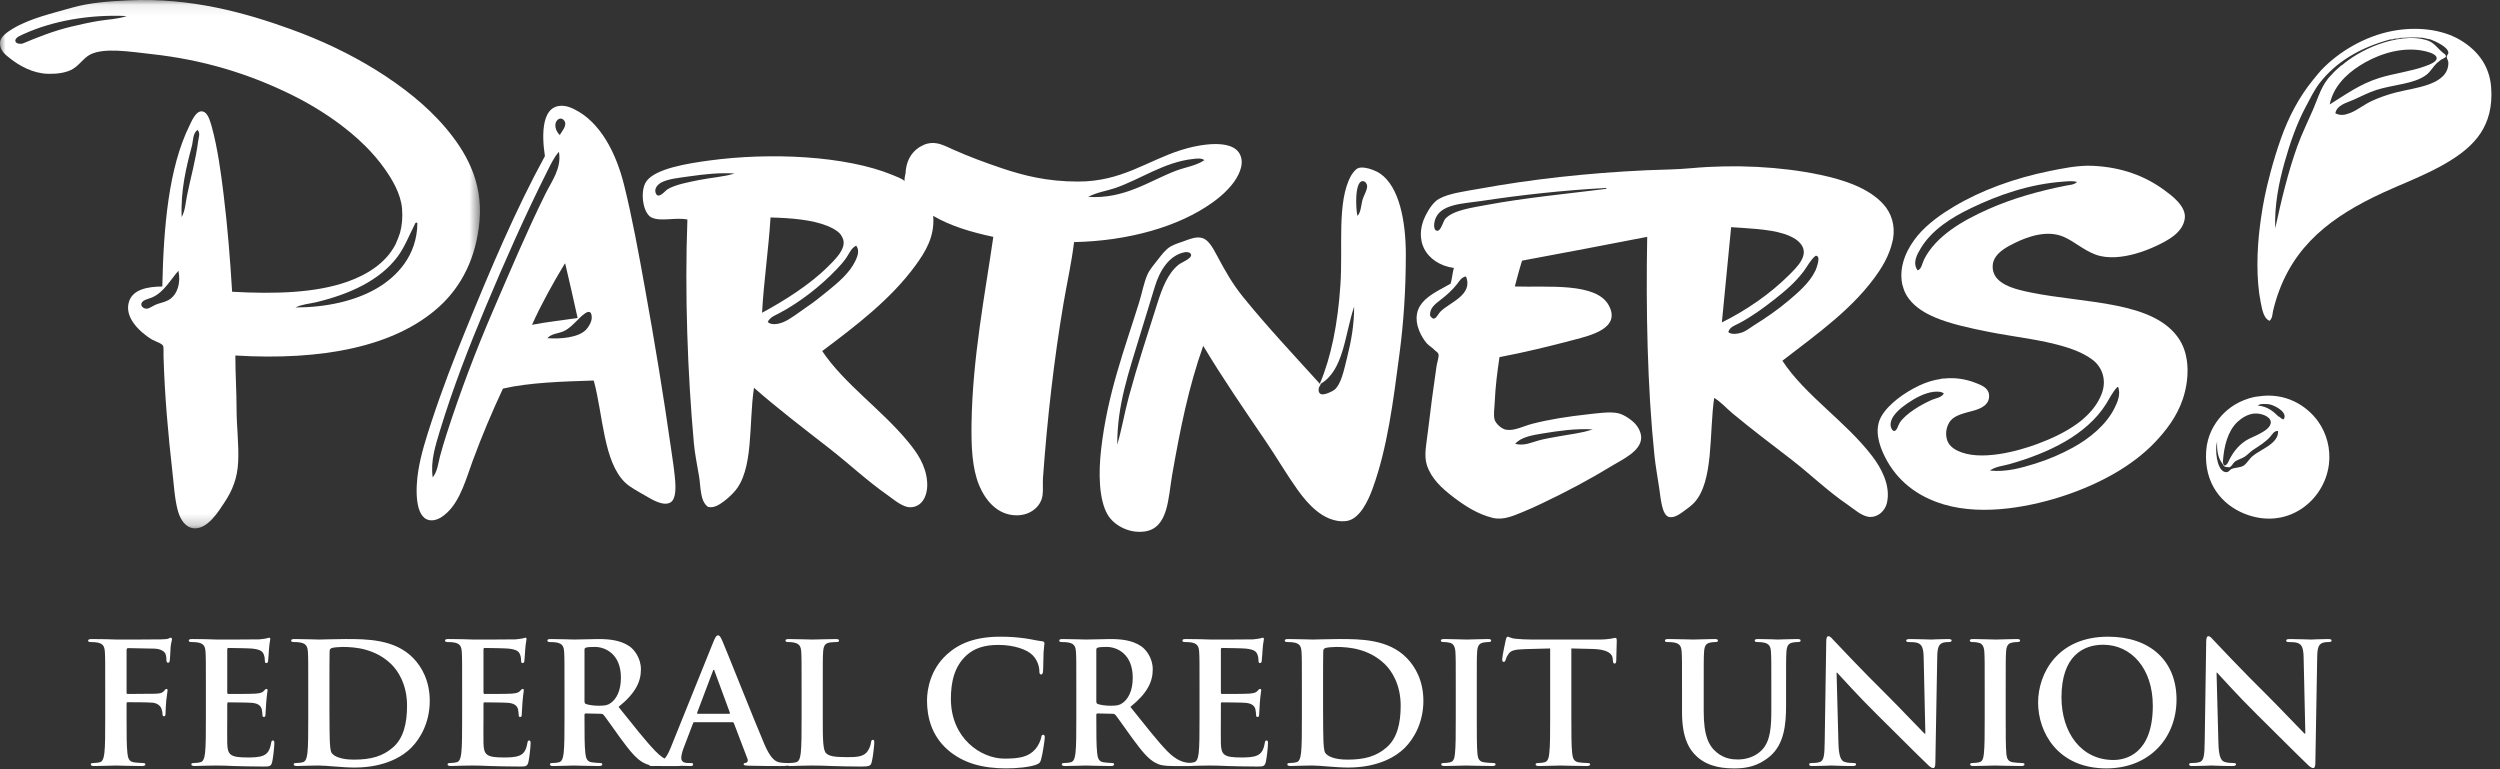 <?xml version="1.0" encoding="UTF-8"?>
<svg width="221px" height="68px" viewBox="0 0 221 68" version="1.1" xmlns="http://www.w3.org/2000/svg" xmlns:xlink="http://www.w3.org/1999/xlink">
    <rect x="0" y="0" width="221" height="68" fill="#333333" stroke="none"/>
    <!-- Generator: Sketch 50 (54983) - http://www.bohemiancoding.com/sketch -->
    <title>partners-white</title>
    <desc>Created with Sketch.</desc>
    <defs>
        <polygon id="path-1" points="0 0.074 42.429 0.074 42.429 46.782 0 46.782"></polygon>
    </defs>
    <g id="Design" stroke="none" stroke-width="1" fill="none" fill-rule="evenodd">
        <g id="customer_story" transform="translate(-875, -302)">
            <g id="top-part" transform="translate(0, 97)">
                <g id="partners-white" transform="translate(875, 204)">
                    <path d="M11.189,64.411 C11.189,65.837 11.189,66.951 11.264,67.575 C11.309,68.004 11.398,68.331 11.847,68.391 C12.059,68.421 12.388,68.449 12.598,68.449 C12.792,68.449 12.852,68.495 12.852,68.568 C12.852,68.673 12.747,68.718 12.522,68.718 C11.578,68.718 10.635,68.673 10.246,68.673 C9.855,68.673 8.913,68.718 8.344,68.718 C8.134,68.718 8.027,68.688 8.027,68.568 C8.027,68.495 8.087,68.449 8.254,68.449 C8.479,68.449 8.658,68.421 8.793,68.391 C9.092,68.331 9.167,68.004 9.227,67.575 C9.301,66.951 9.301,65.837 9.301,64.411 L9.301,61.797 C9.301,59.54 9.301,59.125 9.272,58.651 C9.242,58.144 9.122,57.907 8.628,57.804 C8.508,57.774 8.254,57.759 8.043,57.759 C7.893,57.759 7.788,57.729 7.788,57.64 C7.788,57.52 7.908,57.492 8.134,57.492 C8.523,57.492 8.958,57.505 9.346,57.505 C9.735,57.52 10.08,57.535 10.291,57.535 C10.86,57.535 13.901,57.535 14.246,57.52 C14.53,57.505 14.71,57.505 14.859,57.462 C14.949,57.432 15.023,57.372 15.098,57.372 C15.158,57.372 15.203,57.432 15.203,57.505 C15.203,57.61 15.128,57.789 15.084,58.174 C15.068,58.324 15.039,59.198 15.008,59.377 C14.994,59.497 14.963,59.585 14.859,59.585 C14.754,59.585 14.724,59.51 14.71,59.348 C14.71,59.23 14.71,58.991 14.62,58.783 C14.515,58.576 14.201,58.353 13.63,58.339 L11.324,58.293 C11.234,58.293 11.189,58.339 11.189,58.501 L11.189,62.214 C11.189,62.301 11.204,62.346 11.293,62.346 L13.211,62.331 C13.465,62.331 13.675,62.331 13.884,62.316 C14.17,62.301 14.38,62.244 14.53,62.049 C14.605,61.961 14.634,61.902 14.724,61.902 C14.784,61.902 14.814,61.947 14.814,62.034 C14.814,62.124 14.739,62.496 14.694,62.955 C14.665,63.252 14.634,63.936 14.634,64.039 C14.634,64.174 14.634,64.321 14.485,64.321 C14.395,64.321 14.365,64.219 14.365,64.114 C14.365,64.009 14.335,63.832 14.275,63.654 C14.201,63.445 13.976,63.178 13.51,63.12 C13.136,63.075 11.548,63.075 11.293,63.075 C11.219,63.075 11.189,63.105 11.189,63.207 L11.189,64.411" id="Fill-1" fill="#FFFFFF"></path>
                    <path d="M18.2,61.797 C18.2,59.54 18.2,59.123 18.17,58.649 C18.14,58.144 18.02,57.907 17.527,57.802 C17.407,57.773 17.151,57.757 16.941,57.757 C16.777,57.757 16.687,57.73 16.687,57.625 C16.687,57.52 16.791,57.49 17.016,57.49 C17.422,57.49 17.856,57.505 18.23,57.505 C18.619,57.52 18.963,57.535 19.173,57.535 C19.654,57.535 22.633,57.535 22.92,57.52 C23.204,57.49 23.443,57.461 23.563,57.433 C23.638,57.416 23.727,57.373 23.803,57.373 C23.877,57.373 23.892,57.433 23.892,57.505 C23.892,57.61 23.817,57.787 23.772,58.471 C23.758,58.619 23.727,59.273 23.698,59.45 C23.682,59.525 23.653,59.615 23.548,59.615 C23.443,59.615 23.413,59.54 23.413,59.407 C23.413,59.303 23.398,59.05 23.324,58.871 C23.219,58.604 23.069,58.426 22.319,58.337 C22.065,58.307 20.492,58.279 20.192,58.279 C20.117,58.279 20.088,58.322 20.088,58.426 L20.088,62.184 C20.088,62.287 20.102,62.347 20.192,62.347 C20.521,62.347 22.244,62.347 22.588,62.317 C22.95,62.287 23.174,62.242 23.308,62.094 C23.413,61.975 23.473,61.902 23.548,61.902 C23.608,61.902 23.653,61.93 23.653,62.02 C23.653,62.109 23.593,62.347 23.533,63.103 C23.518,63.401 23.473,63.995 23.473,64.099 C23.473,64.217 23.473,64.381 23.339,64.381 C23.234,64.381 23.204,64.321 23.204,64.247 C23.189,64.099 23.189,63.907 23.144,63.713 C23.069,63.415 22.858,63.193 22.304,63.133 C22.02,63.103 20.536,63.088 20.177,63.088 C20.102,63.088 20.088,63.148 20.088,63.238 L20.088,64.411 C20.088,64.916 20.073,66.282 20.088,66.711 C20.117,67.737 20.357,67.96 21.885,67.96 C22.274,67.96 22.905,67.96 23.294,67.782 C23.682,67.603 23.862,67.291 23.967,66.681 C23.997,66.519 24.027,66.459 24.132,66.459 C24.251,66.459 24.251,66.579 24.251,66.726 C24.251,67.068 24.132,68.079 24.057,68.376 C23.952,68.761 23.817,68.761 23.249,68.761 C22.124,68.761 21.302,68.731 20.656,68.716 C20.012,68.686 19.549,68.673 19.098,68.673 C18.933,68.673 18.604,68.673 18.245,68.686 C17.901,68.686 17.512,68.716 17.21,68.716 C17.016,68.716 16.911,68.673 16.911,68.568 C16.911,68.494 16.971,68.449 17.151,68.449 C17.377,68.449 17.557,68.419 17.691,68.389 C17.991,68.331 18.065,68.005 18.125,67.575 C18.2,66.951 18.2,65.777 18.2,64.411 L18.2,61.797" id="Fill-3" fill="#FFFFFF"></path>
                    <path d="M29.122,63.43 C29.122,65.003 29.137,66.147 29.152,66.429 C29.167,66.801 29.197,67.395 29.316,67.557 C29.511,67.84 30.095,68.152 31.279,68.152 C32.807,68.152 33.827,67.855 34.724,67.083 C35.682,66.266 35.983,64.916 35.983,63.385 C35.983,61.5 35.188,60.282 34.545,59.673 C33.166,58.367 31.458,58.189 30.291,58.189 C29.992,58.189 29.436,58.232 29.316,58.292 C29.182,58.351 29.137,58.427 29.137,58.589 C29.122,59.093 29.122,60.387 29.122,61.56 L29.122,63.43 Z M27.249,61.797 C27.249,59.54 27.249,59.123 27.22,58.649 C27.19,58.144 27.07,57.907 26.576,57.802 C26.456,57.772 26.2,57.757 25.991,57.757 C25.826,57.757 25.736,57.727 25.736,57.625 C25.736,57.52 25.841,57.49 26.065,57.49 C26.861,57.49 27.803,57.535 28.224,57.535 C28.688,57.535 29.631,57.49 30.531,57.49 C32.403,57.49 34.904,57.49 36.537,59.183 C37.285,59.955 37.99,61.188 37.99,62.956 C37.99,64.826 37.195,66.252 36.357,67.098 C35.669,67.795 34.111,68.851 31.338,68.851 C30.8,68.851 30.186,68.806 29.616,68.761 C29.047,68.716 28.523,68.671 28.149,68.671 C27.983,68.671 27.654,68.671 27.294,68.686 C26.95,68.686 26.561,68.716 26.26,68.716 C26.065,68.716 25.961,68.671 25.961,68.569 C25.961,68.494 26.02,68.449 26.2,68.449 C26.427,68.449 26.606,68.419 26.741,68.389 C27.04,68.331 27.115,68.004 27.175,67.573 C27.249,66.949 27.249,65.777 27.249,64.411 L27.249,61.797 Z" id="Fill-5" fill="#FFFFFF"></path>
                    <path d="M40.853,61.797 C40.853,59.54 40.853,59.123 40.823,58.649 C40.793,58.144 40.673,57.907 40.18,57.802 C40.06,57.773 39.806,57.757 39.594,57.757 C39.43,57.757 39.34,57.73 39.34,57.625 C39.34,57.52 39.444,57.49 39.669,57.49 C40.075,57.49 40.509,57.505 40.883,57.505 C41.272,57.52 41.616,57.535 41.826,57.535 C42.307,57.535 45.286,57.535 45.573,57.52 C45.857,57.49 46.096,57.461 46.216,57.433 C46.29,57.416 46.38,57.373 46.455,57.373 C46.53,57.373 46.545,57.433 46.545,57.505 C46.545,57.61 46.47,57.787 46.425,58.471 C46.411,58.619 46.38,59.273 46.351,59.45 C46.335,59.525 46.306,59.615 46.201,59.615 C46.096,59.615 46.066,59.54 46.066,59.407 C46.066,59.303 46.051,59.05 45.977,58.871 C45.872,58.604 45.722,58.426 44.972,58.337 C44.718,58.307 43.145,58.279 42.845,58.279 C42.77,58.279 42.74,58.322 42.74,58.426 L42.74,62.184 C42.74,62.287 42.755,62.347 42.845,62.347 C43.174,62.347 44.897,62.347 45.241,62.317 C45.603,62.287 45.827,62.242 45.961,62.094 C46.066,61.975 46.126,61.902 46.201,61.902 C46.261,61.902 46.306,61.93 46.306,62.02 C46.306,62.109 46.246,62.347 46.186,63.103 C46.171,63.401 46.126,63.995 46.126,64.099 C46.126,64.217 46.126,64.381 45.992,64.381 C45.887,64.381 45.857,64.321 45.857,64.247 C45.842,64.099 45.842,63.907 45.797,63.713 C45.722,63.415 45.511,63.193 44.957,63.133 C44.673,63.103 43.189,63.088 42.83,63.088 C42.755,63.088 42.74,63.148 42.74,63.238 L42.74,64.411 C42.74,64.916 42.726,66.282 42.74,66.711 C42.77,67.737 43.01,67.96 44.538,67.96 C44.927,67.96 45.558,67.96 45.947,67.782 C46.335,67.603 46.515,67.291 46.62,66.681 C46.65,66.519 46.68,66.459 46.785,66.459 C46.904,66.459 46.904,66.579 46.904,66.726 C46.904,67.068 46.785,68.079 46.709,68.376 C46.605,68.761 46.47,68.761 45.902,68.761 C44.777,68.761 43.955,68.731 43.309,68.716 C42.665,68.686 42.202,68.673 41.751,68.673 C41.586,68.673 41.257,68.673 40.898,68.686 C40.554,68.686 40.165,68.716 39.863,68.716 C39.669,68.716 39.564,68.673 39.564,68.568 C39.564,68.494 39.624,68.449 39.806,68.449 C40.03,68.449 40.209,68.419 40.344,68.389 C40.644,68.331 40.718,68.005 40.778,67.575 C40.853,66.951 40.853,65.777 40.853,64.411 L40.853,61.797" id="Fill-7" fill="#FFFFFF"></path>
                    <path d="M51.669,62.97 C51.669,63.135 51.699,63.192 51.804,63.237 C52.118,63.342 52.567,63.387 52.943,63.387 C53.542,63.387 53.736,63.327 54.005,63.135 C54.454,62.807 54.89,62.123 54.89,60.906 C54.89,58.798 53.482,58.188 52.597,58.188 C52.223,58.188 51.954,58.203 51.804,58.248 C51.699,58.279 51.669,58.338 51.669,58.456 L51.669,62.97 Z M49.901,61.797 C49.901,59.539 49.901,59.125 49.872,58.648 C49.842,58.144 49.722,57.907 49.228,57.802 C49.108,57.772 48.852,57.759 48.643,57.759 C48.478,57.759 48.388,57.729 48.388,57.624 C48.388,57.519 48.493,57.491 48.717,57.491 C49.512,57.491 50.455,57.534 50.772,57.534 C51.28,57.534 52.418,57.491 52.881,57.491 C53.826,57.491 54.831,57.579 55.638,58.129 C56.057,58.411 56.658,59.167 56.658,60.163 C56.658,61.262 56.192,62.271 54.679,63.49 C56.012,65.153 57.047,66.475 57.93,67.394 C58.77,68.256 59.383,68.361 59.607,68.406 C59.772,68.435 59.907,68.449 60.026,68.449 C60.147,68.449 60.206,68.493 60.206,68.568 C60.206,68.688 60.102,68.718 59.922,68.718 L58.501,68.718 C57.661,68.718 57.286,68.643 56.898,68.435 C56.252,68.094 55.683,67.394 54.845,66.251 C54.245,65.434 53.557,64.426 53.362,64.203 C53.287,64.114 53.197,64.098 53.093,64.098 L51.789,64.069 C51.714,64.069 51.669,64.098 51.669,64.188 L51.669,64.396 C51.669,65.777 51.669,66.95 51.744,67.574 C51.789,68.004 51.878,68.331 52.328,68.39 C52.552,68.421 52.881,68.449 53.063,68.449 C53.183,68.449 53.242,68.493 53.242,68.568 C53.242,68.673 53.138,68.718 52.943,68.718 C52.073,68.718 50.964,68.673 50.739,68.673 C50.455,68.673 49.512,68.718 48.912,68.718 C48.717,68.718 48.613,68.673 48.613,68.568 C48.613,68.493 48.672,68.449 48.852,68.449 C49.076,68.449 49.258,68.421 49.393,68.39 C49.692,68.331 49.767,68.004 49.827,67.574 C49.901,66.95 49.901,65.777 49.901,64.41 L49.901,61.797 Z" id="Fill-9" fill="#FFFFFF"></path>
                    <path d="M64.448,64.099 C64.523,64.099 64.538,64.054 64.523,64.009 L63.174,60.342 C63.159,60.284 63.144,60.209 63.099,60.209 C63.054,60.209 63.024,60.284 63.01,60.342 L61.631,63.995 C61.616,64.054 61.631,64.099 61.691,64.099 L64.448,64.099 Z M61.391,64.841 C61.317,64.841 61.286,64.871 61.257,64.961 L60.448,67.083 C60.299,67.455 60.224,67.812 60.224,67.989 C60.224,68.257 60.359,68.449 60.823,68.449 L61.047,68.449 C61.227,68.449 61.272,68.479 61.272,68.569 C61.272,68.688 61.182,68.718 61.017,68.718 C60.538,68.718 59.893,68.673 59.429,68.673 C59.264,68.673 58.442,68.718 57.661,68.718 C57.467,68.718 57.377,68.688 57.377,68.569 C57.377,68.479 57.437,68.449 57.557,68.449 C57.691,68.449 57.901,68.436 58.021,68.421 C58.711,68.331 58.995,67.827 59.295,67.083 L63.054,57.76 C63.234,57.328 63.323,57.165 63.473,57.165 C63.608,57.165 63.698,57.298 63.849,57.64 C64.208,58.456 66.605,64.514 67.564,66.771 C68.133,68.109 68.567,68.316 68.881,68.391 C69.105,68.436 69.332,68.449 69.511,68.449 C69.631,68.449 69.706,68.464 69.706,68.569 C69.706,68.688 69.572,68.718 69.015,68.718 C68.477,68.718 67.383,68.718 66.186,68.688 C65.916,68.673 65.737,68.673 65.737,68.569 C65.737,68.479 65.797,68.449 65.946,68.436 C66.051,68.406 66.156,68.271 66.081,68.094 L64.882,64.946 C64.852,64.871 64.807,64.841 64.732,64.841 L61.391,64.841 Z" id="Fill-11" fill="#FFFFFF"></path>
                    <path d="M72.733,64.411 C72.733,66.311 72.733,67.337 73.047,67.604 C73.302,67.827 73.693,67.932 74.86,67.932 C75.655,67.932 76.238,67.914 76.612,67.515 C76.792,67.322 76.972,66.906 77.002,66.623 C77.017,66.491 77.046,66.401 77.166,66.401 C77.271,66.401 77.286,66.476 77.286,66.653 C77.286,66.818 77.181,67.932 77.062,68.361 C76.972,68.688 76.897,68.763 76.119,68.763 C75.04,68.763 74.261,68.733 73.586,68.718 C72.913,68.688 72.374,68.673 71.761,68.673 C71.594,68.673 71.265,68.673 70.906,68.688 C70.562,68.688 70.172,68.718 69.871,68.718 C69.677,68.718 69.572,68.673 69.572,68.568 C69.572,68.495 69.632,68.449 69.814,68.449 C70.038,68.449 70.217,68.421 70.352,68.391 C70.651,68.331 70.726,68.004 70.786,67.575 C70.861,66.951 70.861,65.777 70.861,64.411 L70.861,61.797 C70.861,59.54 70.861,59.125 70.831,58.651 C70.801,58.144 70.681,57.907 70.188,57.804 C70.068,57.774 69.888,57.759 69.691,57.759 C69.527,57.759 69.437,57.729 69.437,57.624 C69.437,57.52 69.542,57.492 69.766,57.492 C70.472,57.492 71.414,57.535 71.82,57.535 C72.18,57.535 73.272,57.492 73.858,57.492 C74.067,57.492 74.171,57.52 74.171,57.624 C74.171,57.729 74.082,57.759 73.902,57.759 C73.738,57.759 73.496,57.774 73.316,57.804 C72.913,57.877 72.793,58.129 72.763,58.651 C72.733,59.125 72.733,59.54 72.733,61.797 L72.733,64.411" id="Fill-13" fill="#FFFFFF"></path>
                    <path d="M83.805,67.306 C82.336,66.03 81.948,64.367 81.948,62.926 C81.948,61.915 82.262,60.165 83.7,58.857 C84.778,57.878 86.201,57.284 88.432,57.284 C89.362,57.284 89.916,57.341 90.606,57.431 C91.175,57.506 91.654,57.638 92.102,57.683 C92.267,57.698 92.329,57.773 92.329,57.863 C92.329,57.98 92.282,58.16 92.252,58.679 C92.222,59.169 92.237,59.985 92.207,60.282 C92.192,60.505 92.162,60.624 92.028,60.624 C91.908,60.624 91.878,60.505 91.878,60.297 C91.863,59.838 91.669,59.316 91.295,58.931 C90.801,58.412 89.632,58.01 88.253,58.01 C86.951,58.01 86.096,58.337 85.438,58.931 C84.344,59.925 84.059,61.336 84.059,62.777 C84.059,66.312 86.769,68.062 88.779,68.062 C90.11,68.062 90.92,67.915 91.519,67.231 C91.773,66.949 91.968,66.519 92.028,66.252 C92.073,66.015 92.102,65.955 92.222,65.955 C92.329,65.955 92.359,66.057 92.359,66.178 C92.359,66.355 92.177,67.648 92.028,68.152 C91.953,68.405 91.893,68.479 91.638,68.582 C91.04,68.819 89.901,68.924 88.943,68.924 C86.889,68.924 85.169,68.479 83.805,67.306" id="Fill-15" fill="#FFFFFF"></path>
                    <path d="M96.914,62.97 C96.914,63.135 96.944,63.192 97.049,63.237 C97.363,63.342 97.812,63.387 98.188,63.387 C98.787,63.387 98.981,63.327 99.25,63.135 C99.701,62.807 100.135,62.123 100.135,60.906 C100.135,58.798 98.726,58.188 97.842,58.188 C97.468,58.188 97.198,58.203 97.049,58.248 C96.944,58.279 96.914,58.338 96.914,58.456 L96.914,62.97 Z M95.146,61.797 C95.146,59.539 95.146,59.125 95.117,58.648 C95.086,58.144 94.967,57.907 94.473,57.802 C94.353,57.772 94.099,57.759 93.888,57.759 C93.723,57.759 93.633,57.729 93.633,57.624 C93.633,57.519 93.738,57.491 93.962,57.491 C94.757,57.491 95.7,57.534 96.017,57.534 C96.525,57.534 97.662,57.491 98.128,57.491 C99.071,57.491 100.075,57.579 100.883,58.129 C101.302,58.411 101.903,59.167 101.903,60.163 C101.903,61.262 101.437,62.271 99.926,63.49 C101.257,65.153 102.292,66.475 103.175,67.394 C104.015,68.256 104.628,68.361 104.852,68.406 C105.017,68.435 105.152,68.449 105.274,68.449 C105.391,68.449 105.453,68.493 105.453,68.568 C105.453,68.688 105.349,68.718 105.167,68.718 L103.746,68.718 C102.905,68.718 102.531,68.643 102.143,68.435 C101.497,68.094 100.928,67.394 100.09,66.251 C99.49,65.434 98.801,64.426 98.607,64.203 C98.532,64.114 98.442,64.098 98.338,64.098 L97.034,64.069 C96.959,64.069 96.914,64.098 96.914,64.188 L96.914,64.396 C96.914,65.777 96.914,66.95 96.989,67.574 C97.034,68.004 97.123,68.331 97.572,68.39 C97.797,68.421 98.128,68.449 98.308,68.449 C98.427,68.449 98.487,68.493 98.487,68.568 C98.487,68.673 98.382,68.718 98.188,68.718 C97.318,68.718 96.211,68.673 95.986,68.673 C95.7,68.673 94.757,68.718 94.157,68.718 C93.962,68.718 93.86,68.673 93.86,68.568 C93.86,68.493 93.917,68.449 94.099,68.449 C94.324,68.449 94.503,68.421 94.638,68.39 C94.937,68.331 95.012,68.004 95.072,67.574 C95.146,66.95 95.146,65.777 95.146,64.41 L95.146,61.797 Z" id="Fill-17" fill="#FFFFFF"></path>
                    <path d="M106.038,61.797 C106.038,59.54 106.038,59.123 106.008,58.649 C105.978,58.144 105.858,57.907 105.365,57.802 C105.245,57.773 104.991,57.757 104.779,57.757 C104.614,57.757 104.524,57.73 104.524,57.625 C104.524,57.52 104.631,57.49 104.853,57.49 C105.26,57.49 105.694,57.505 106.068,57.505 C106.457,57.52 106.803,57.535 107.013,57.535 C107.491,57.535 110.473,57.535 110.757,57.52 C111.041,57.49 111.281,57.461 111.401,57.433 C111.475,57.416 111.565,57.373 111.64,57.373 C111.715,57.373 111.73,57.433 111.73,57.505 C111.73,57.61 111.655,57.787 111.61,58.471 C111.595,58.619 111.565,59.273 111.535,59.45 C111.52,59.525 111.491,59.615 111.386,59.615 C111.281,59.615 111.251,59.54 111.251,59.407 C111.251,59.303 111.236,59.05 111.161,58.871 C111.057,58.604 110.907,58.426 110.157,58.337 C109.902,58.307 108.329,58.279 108.03,58.279 C107.955,58.279 107.925,58.322 107.925,58.426 L107.925,62.184 C107.925,62.287 107.94,62.347 108.03,62.347 C108.359,62.347 110.082,62.347 110.426,62.317 C110.787,62.287 111.012,62.242 111.146,62.094 C111.251,61.975 111.311,61.902 111.386,61.902 C111.446,61.902 111.491,61.93 111.491,62.02 C111.491,62.109 111.431,62.347 111.371,63.103 C111.356,63.401 111.311,63.995 111.311,64.099 C111.311,64.217 111.311,64.381 111.176,64.381 C111.072,64.381 111.041,64.321 111.041,64.247 C111.027,64.099 111.027,63.907 110.982,63.713 C110.907,63.415 110.697,63.193 110.142,63.133 C109.857,63.103 108.374,63.088 108.015,63.088 C107.94,63.088 107.925,63.148 107.925,63.238 L107.925,64.411 C107.925,64.916 107.91,66.282 107.925,66.711 C107.955,67.737 108.194,67.96 109.723,67.96 C110.112,67.96 110.742,67.96 111.131,67.782 C111.52,67.603 111.7,67.291 111.805,66.681 C111.834,66.519 111.865,66.459 111.969,66.459 C112.089,66.459 112.089,66.579 112.089,66.726 C112.089,67.068 111.969,68.079 111.894,68.376 C111.789,68.761 111.655,68.761 111.086,68.761 C109.962,68.761 109.139,68.731 108.494,68.716 C107.85,68.686 107.387,68.673 106.937,68.673 C106.771,68.673 106.442,68.673 106.082,68.686 C105.739,68.686 105.35,68.716 105.05,68.716 C104.853,68.716 104.749,68.673 104.749,68.568 C104.749,68.494 104.809,68.449 104.991,68.449 C105.215,68.449 105.394,68.419 105.529,68.389 C105.828,68.331 105.903,68.005 105.963,67.575 C106.038,66.951 106.038,65.777 106.038,64.411 L106.038,61.797" id="Fill-19" fill="#FFFFFF"></path>
                    <path d="M116.959,63.43 C116.959,65.003 116.974,66.147 116.989,66.429 C117.004,66.801 117.034,67.395 117.153,67.557 C117.348,67.84 117.932,68.152 119.116,68.152 C120.644,68.152 121.661,67.855 122.561,67.083 C123.519,66.266 123.82,64.916 123.82,63.385 C123.82,61.5 123.025,60.282 122.381,59.673 C121.003,58.367 119.295,58.189 118.126,58.189 C117.827,58.189 117.273,58.232 117.153,58.292 C117.019,58.351 116.974,58.427 116.974,58.589 C116.959,59.093 116.959,60.387 116.959,61.56 L116.959,63.43 Z M115.086,61.797 C115.086,59.54 115.086,59.123 115.057,58.649 C115.026,58.144 114.907,57.907 114.411,57.802 C114.292,57.772 114.037,57.757 113.828,57.757 C113.663,57.757 113.573,57.727 113.573,57.625 C113.573,57.52 113.678,57.49 113.902,57.49 C114.697,57.49 115.64,57.535 116.059,57.535 C116.525,57.535 117.468,57.49 118.368,57.49 C120.24,57.49 122.741,57.49 124.374,59.183 C125.122,59.955 125.827,61.188 125.827,62.956 C125.827,64.826 125.032,66.252 124.194,67.098 C123.504,67.795 121.948,68.851 119.175,68.851 C118.637,68.851 118.023,68.806 117.453,68.761 C116.884,68.716 116.36,68.671 115.984,68.671 C115.82,68.671 115.49,68.671 115.131,68.686 C114.787,68.686 114.396,68.716 114.097,68.716 C113.902,68.716 113.797,68.671 113.797,68.569 C113.797,68.494 113.857,68.449 114.037,68.449 C114.264,68.449 114.443,68.419 114.578,68.389 C114.877,68.331 114.952,68.004 115.012,67.573 C115.086,66.949 115.086,65.777 115.086,64.411 L115.086,61.797 Z" id="Fill-21" fill="#FFFFFF"></path>
                    <path d="M128.69,61.797 C128.69,59.54 128.69,59.123 128.66,58.649 C128.63,58.144 128.481,57.892 128.151,57.818 C127.987,57.773 127.792,57.757 127.613,57.757 C127.461,57.757 127.371,57.73 127.371,57.61 C127.371,57.52 127.491,57.49 127.73,57.49 C128.301,57.49 129.244,57.535 129.68,57.535 C130.054,57.535 130.937,57.49 131.507,57.49 C131.702,57.49 131.821,57.52 131.821,57.61 C131.821,57.73 131.732,57.757 131.582,57.757 C131.43,57.757 131.311,57.773 131.131,57.802 C130.727,57.877 130.607,58.13 130.577,58.649 C130.547,59.123 130.547,59.54 130.547,61.797 L130.547,64.411 C130.547,65.85 130.547,67.023 130.607,67.662 C130.652,68.064 130.757,68.331 131.206,68.389 C131.415,68.419 131.747,68.449 131.971,68.449 C132.135,68.449 132.211,68.494 132.211,68.568 C132.211,68.673 132.09,68.716 131.926,68.716 C130.937,68.716 129.994,68.673 129.587,68.673 C129.244,68.673 128.301,68.716 127.7,68.716 C127.506,68.716 127.401,68.673 127.401,68.568 C127.401,68.494 127.461,68.449 127.643,68.449 C127.867,68.449 128.046,68.419 128.181,68.389 C128.481,68.331 128.57,68.079 128.615,67.648 C128.69,67.023 128.69,65.85 128.69,64.411 L128.69,61.797" id="Fill-23" fill="#FFFFFF"></path>
                    <path d="M137.034,58.323 L134.803,58.383 C133.932,58.413 133.574,58.485 133.349,58.812 C133.2,59.034 133.125,59.214 133.095,59.332 C133.065,59.451 133.02,59.511 132.93,59.511 C132.826,59.511 132.796,59.437 132.796,59.274 C132.796,59.034 133.08,57.684 133.11,57.566 C133.155,57.372 133.2,57.284 133.289,57.284 C133.409,57.284 133.558,57.431 133.932,57.462 C134.368,57.507 134.937,57.536 135.431,57.536 L141.363,57.536 C141.844,57.536 142.173,57.491 142.397,57.462 C142.621,57.417 142.741,57.386 142.801,57.386 C142.906,57.386 142.921,57.476 142.921,57.698 C142.921,58.011 142.876,59.034 142.876,59.422 C142.861,59.569 142.831,59.659 142.741,59.659 C142.621,59.659 142.592,59.586 142.576,59.362 L142.561,59.199 C142.532,58.812 142.128,58.398 140.794,58.368 L138.907,58.323 L138.907,64.41 C138.907,65.776 138.907,66.949 138.981,67.589 C139.026,68.004 139.116,68.33 139.565,68.39 C139.774,68.42 140.106,68.45 140.33,68.45 C140.494,68.45 140.57,68.495 140.57,68.568 C140.57,68.673 140.45,68.718 140.285,68.718 C139.296,68.718 138.353,68.673 137.932,68.673 C137.588,68.673 136.645,68.718 136.044,68.718 C135.85,68.718 135.745,68.673 135.745,68.568 C135.745,68.495 135.805,68.45 135.987,68.45 C136.211,68.45 136.391,68.42 136.525,68.39 C136.825,68.33 136.914,68.004 136.959,67.573 C137.034,66.949 137.034,65.776 137.034,64.41 L137.034,58.323" id="Fill-25" fill="#FFFFFF"></path>
                    <path d="M148.691,61.797 C148.691,59.54 148.691,59.123 148.661,58.649 C148.631,58.144 148.511,57.907 148.018,57.802 C147.896,57.773 147.642,57.757 147.432,57.757 C147.268,57.757 147.178,57.73 147.178,57.625 C147.178,57.52 147.282,57.49 147.507,57.49 C148.302,57.49 149.245,57.535 149.695,57.535 C150.055,57.535 150.997,57.49 151.538,57.49 C151.762,57.49 151.867,57.52 151.867,57.625 C151.867,57.73 151.777,57.757 151.626,57.757 C151.461,57.757 151.371,57.773 151.192,57.802 C150.788,57.877 150.668,58.13 150.638,58.649 C150.608,59.123 150.608,59.54 150.608,61.797 L150.608,63.877 C150.608,66.029 151.042,66.936 151.777,67.53 C152.451,68.079 153.139,68.137 153.65,68.137 C154.308,68.137 155.116,67.93 155.717,67.336 C156.54,66.519 156.585,65.183 156.585,63.652 L156.585,61.797 C156.585,59.54 156.585,59.123 156.555,58.649 C156.524,58.144 156.405,57.907 155.911,57.802 C155.792,57.773 155.537,57.757 155.373,57.757 C155.206,57.757 155.116,57.73 155.116,57.625 C155.116,57.52 155.221,57.49 155.43,57.49 C156.195,57.49 157.14,57.535 157.153,57.535 C157.335,57.535 158.277,57.49 158.861,57.49 C159.07,57.49 159.175,57.52 159.175,57.625 C159.175,57.73 159.087,57.757 158.906,57.757 C158.741,57.757 158.651,57.773 158.472,57.802 C158.068,57.877 157.948,58.13 157.919,58.649 C157.888,59.123 157.888,59.54 157.888,61.797 L157.888,63.385 C157.888,65.033 157.724,66.786 156.465,67.855 C155.402,68.761 154.323,68.925 153.348,68.925 C152.555,68.925 151.117,68.881 150.024,67.9 C149.259,67.218 148.691,66.119 148.691,63.964 L148.691,61.797" id="Fill-27" fill="#FFFFFF"></path>
                    <path d="M162.518,66.697 C162.548,67.856 162.743,68.24 163.042,68.345 C163.296,68.435 163.582,68.45 163.822,68.45 C163.987,68.45 164.077,68.48 164.077,68.568 C164.077,68.687 163.942,68.717 163.732,68.717 C162.758,68.717 162.159,68.672 161.875,68.672 C161.74,68.672 161.035,68.717 160.257,68.717 C160.062,68.717 159.928,68.702 159.928,68.568 C159.928,68.48 160.018,68.45 160.167,68.45 C160.361,68.45 160.631,68.435 160.84,68.375 C161.229,68.256 161.289,67.826 161.304,66.535 L161.439,57.743 C161.439,57.447 161.484,57.239 161.635,57.239 C161.8,57.239 161.933,57.431 162.189,57.698 C162.369,57.891 164.645,60.313 166.831,62.465 C167.851,63.474 169.873,65.614 170.127,65.851 L170.202,65.851 L170.053,59.184 C170.038,58.278 169.903,57.996 169.544,57.846 C169.32,57.759 168.958,57.759 168.749,57.759 C168.569,57.759 168.509,57.714 168.509,57.624 C168.509,57.506 168.674,57.491 168.898,57.491 C169.679,57.491 170.397,57.536 170.711,57.536 C170.875,57.536 171.446,57.491 172.18,57.491 C172.374,57.491 172.523,57.506 172.523,57.624 C172.523,57.714 172.434,57.759 172.254,57.759 C172.104,57.759 171.985,57.759 171.806,57.803 C171.387,57.921 171.265,58.233 171.252,59.064 L171.085,68.435 C171.085,68.762 171.025,68.894 170.893,68.894 C170.726,68.894 170.546,68.732 170.382,68.568 C169.439,67.676 167.522,65.731 165.964,64.203 C164.33,62.6 162.668,60.742 162.398,60.46 L162.353,60.46 L162.518,66.697" id="Fill-29" fill="#FFFFFF"></path>
                    <path d="M175.447,61.797 C175.447,59.54 175.447,59.123 175.417,58.649 C175.387,58.144 175.238,57.892 174.908,57.818 C174.744,57.773 174.55,57.757 174.37,57.757 C174.218,57.757 174.128,57.73 174.128,57.61 C174.128,57.52 174.25,57.49 174.489,57.49 C175.058,57.49 176.001,57.535 176.437,57.535 C176.811,57.535 177.694,57.49 178.264,57.49 C178.459,57.49 178.578,57.52 178.578,57.61 C178.578,57.73 178.489,57.757 178.339,57.757 C178.187,57.757 178.068,57.773 177.888,57.802 C177.484,57.877 177.364,58.13 177.335,58.649 C177.304,59.123 177.304,59.54 177.304,61.797 L177.304,64.411 C177.304,65.85 177.304,67.023 177.364,67.662 C177.409,68.064 177.514,68.331 177.963,68.389 C178.173,68.419 178.504,68.449 178.728,68.449 C178.893,68.449 178.968,68.494 178.968,68.568 C178.968,68.673 178.848,68.716 178.683,68.716 C177.694,68.716 176.751,68.673 176.347,68.673 C176.001,68.673 175.058,68.716 174.46,68.716 C174.263,68.716 174.158,68.673 174.158,68.568 C174.158,68.494 174.218,68.449 174.4,68.449 C174.624,68.449 174.804,68.419 174.939,68.389 C175.238,68.331 175.327,68.079 175.372,67.648 C175.447,67.023 175.447,65.85 175.447,64.411 L175.447,61.797" id="Fill-31" fill="#FFFFFF"></path>
                    <path d="M190.308,63.386 C190.308,60.06 188.376,57.995 185.92,57.995 C184.195,57.995 182.235,58.947 182.235,62.645 C182.235,65.733 183.955,68.183 186.833,68.183 C187.88,68.183 190.308,67.678 190.308,63.386 M180.168,63.104 C180.168,60.565 181.859,57.284 186.354,57.284 C190.084,57.284 192.405,59.436 192.405,62.837 C192.405,66.238 190.009,68.925 186.204,68.925 C181.904,68.925 180.168,65.733 180.168,63.104" id="Fill-33" fill="#FFFFFF"></path>
                    <path d="M196.108,66.697 C196.138,67.856 196.332,68.24 196.631,68.345 C196.886,68.435 197.172,68.45 197.412,68.45 C197.576,68.45 197.666,68.48 197.666,68.568 C197.666,68.687 197.531,68.717 197.322,68.717 C196.347,68.717 195.749,68.672 195.464,68.672 C195.33,68.672 194.625,68.717 193.846,68.717 C193.652,68.717 193.517,68.702 193.517,68.568 C193.517,68.48 193.607,68.45 193.756,68.45 C193.951,68.45 194.22,68.435 194.43,68.375 C194.819,68.256 194.879,67.826 194.896,66.535 L195.028,57.743 C195.028,57.447 195.073,57.239 195.225,57.239 C195.39,57.239 195.524,57.431 195.778,57.698 C195.958,57.891 198.234,60.313 200.421,62.465 C201.441,63.474 203.463,65.614 203.717,65.851 L203.792,65.851 L203.642,59.184 C203.628,58.278 203.493,57.996 203.133,57.846 C202.909,57.759 202.548,57.759 202.338,57.759 C202.159,57.759 202.099,57.714 202.099,57.624 C202.099,57.506 202.264,57.491 202.488,57.491 C203.268,57.491 203.986,57.536 204.3,57.536 C204.467,57.536 205.036,57.491 205.769,57.491 C205.963,57.491 206.113,57.506 206.113,57.624 C206.113,57.714 206.024,57.759 205.844,57.759 C205.694,57.759 205.574,57.759 205.395,57.803 C204.976,57.921 204.854,58.233 204.841,59.064 L204.677,68.435 C204.677,68.762 204.615,68.894 204.483,68.894 C204.316,68.894 204.136,68.732 203.971,68.568 C203.029,67.676 201.111,65.731 199.553,64.203 C197.92,62.6 196.257,60.742 195.988,60.46 L195.943,60.46 L196.108,66.697" id="Fill-35" fill="#FFFFFF"></path>
                    <path d="M205.945,10.233 C206.255,8.732 207.307,7.627 208.587,6.809 C209.906,5.968 211.808,5.207 213.76,5.418 C214.134,5.458 214.805,5.585 215.16,5.811 C215.183,5.827 215.209,5.843 215.228,5.862 C215.281,5.902 215.324,5.941 215.354,5.99 C215.38,6.035 215.399,6.08 215.399,6.13 C215.427,6.473 214.762,6.712 214.401,6.846 C213.161,7.306 211.612,7.494 210.37,7.878 C208.591,8.43 207.328,9.383 205.945,10.233 M216.436,6.526 C216.468,8.53 213.495,8.739 211.832,9.165 C211.045,9.366 210.308,9.63 209.692,9.914 C208.966,10.246 208.395,10.741 207.764,10.983 C207.266,11.177 206.916,11.241 206.445,11.018 C206.567,10.278 207.478,10.079 208.087,9.806 C208.717,9.524 209.378,9.175 210.086,8.948 C211.573,8.473 213.388,8.438 214.474,7.63 C214.865,7.338 215.072,6.91 215.399,6.593 C215.529,6.484 215.662,6.381 215.793,6.274 C215.951,6.207 216.102,6.13 216.222,6.026 C216.231,5.838 216.113,5.776 216.006,5.702 C215.54,5.349 215.2,4.792 214.651,4.598 C213.285,4.104 211.543,4.458 210.263,4.918 C208.923,5.402 207.783,6.114 207.016,6.774 L206.982,6.774 C206.663,7.038 206.36,7.317 206.089,7.63 C205.255,8.43 204.949,9.579 204.483,10.664 C204.028,11.726 203.498,12.787 203.091,13.908 C202.269,16.189 201.685,18.64 201.128,21.189 C201.052,19.154 201.448,17.166 201.95,15.373 C202.448,13.594 203.043,11.918 203.806,10.483 C204.231,9.691 204.562,8.979 205.054,8.344 C206.484,6.49 208.628,5.199 211.298,4.487 C211.447,4.497 211.573,4.481 211.654,4.418 L211.691,4.418 C211.887,4.421 212.06,4.409 212.189,4.348 L212.225,4.348 C212.864,4.316 213.593,4.279 214.223,4.348 L214.26,4.348 C214.437,4.418 214.664,4.442 214.865,4.487 C215.32,4.665 216.374,5.139 216.436,5.631 C216.457,5.785 216.301,5.843 216.293,6.026 C216.291,6.17 216.436,6.375 216.436,6.526 M220.219,8.735 C220.07,6.668 218.87,5.337 217.398,4.487 C215.903,3.63 213.736,3.308 211.475,3.74 C209.023,4.213 206.736,5.582 205.197,7.2 C204.977,7.434 204.787,7.686 204.584,7.929 C204.543,7.976 204.503,8.025 204.462,8.075 C203.258,9.562 202.333,11.273 201.628,13.267 C201.288,14.226 200.976,15.242 200.692,16.314 C200.681,16.354 200.67,16.392 200.664,16.43 C200.324,17.688 200.052,18.976 199.868,20.314 C199.837,20.543 199.802,20.773 199.775,21.009 C199.503,23.127 199.443,25.741 199.845,27.715 C199.971,28.345 200.095,29.143 200.63,29.36 C200.905,29.113 200.875,28.738 200.95,28.43 C202.202,23.27 205.501,20.564 209.799,18.439 C212.067,17.319 214.508,16.509 216.613,15.194 C218.663,13.915 220.471,12.188 220.219,8.735 M201.88,38.063 C201.643,38.062 201.602,37.864 201.414,37.816 C200.95,37.352 200.445,36.931 199.595,36.852 C199.775,36.658 200.326,36.702 200.63,36.745 C201.238,36.888 202.254,37.496 201.88,38.063 M199.095,41.346 C198.821,41.586 198.646,41.931 198.383,42.13 C198.09,42.353 197.612,42.316 197.276,42.453 C197.131,42.511 197.026,42.722 196.848,42.737 C196.083,42.8 195.846,41.261 195.921,40.419 C195.929,40.337 196.021,39.852 195.991,40.099 C195.957,40.943 196.124,41.581 196.491,42.025 L196.491,42.02 C196.491,42.022 196.493,42.025 196.493,42.028 C196.506,42.059 196.579,42.222 196.681,42.251 C196.688,42.251 196.696,42.255 196.703,42.255 C196.714,42.264 196.731,42.27 196.752,42.276 C196.844,42.297 197.007,42.297 197.062,42.31 C197.289,42.252 197.359,41.989 197.526,41.844 C197.78,41.627 198.129,41.565 198.417,41.383 C198.676,41.218 198.896,40.958 199.167,40.776 C199.704,40.416 200.225,40.117 200.664,39.635 C200.856,39.426 201.025,39.059 201.38,39.099 C201.454,40.219 199.826,40.715 199.095,41.346 M197.774,38.313 C198.139,37.965 198.661,37.632 199.201,37.566 C199.873,37.486 200.689,37.816 200.736,38.276 C200.788,38.76 200.168,39.112 199.809,39.312 C199.336,39.577 198.875,39.727 198.524,39.955 C197.772,40.449 197.301,41.123 196.94,41.922 C196.874,42.02 196.754,42.166 196.656,42.154 C196.634,42.142 196.611,42.13 196.588,42.109 C196.549,42.065 196.521,41.977 196.504,41.831 C196.591,40.428 196.945,39.106 197.774,38.313 M199.567,36.062 C199.537,36.071 199.509,36.084 199.488,36.102 C199.511,36.084 199.537,36.071 199.567,36.062 M199.67,36.039 C199.642,36.041 199.618,36.047 199.595,36.053 C199.614,36.05 199.633,36.044 199.654,36.039 C199.516,36.06 199.379,36.069 199.238,36.102 C197.975,36.389 197.032,37.025 196.384,37.742 C195.733,38.469 195.128,39.478 195.027,40.849 C194.816,43.764 196.44,45.623 198.417,46.414 C202.173,47.914 205.473,45.288 205.875,42.059 C206.05,40.67 205.672,39.3 204.911,38.242 C203.91,36.849 202.036,35.675 199.67,36.039" id="Fill-37" fill="#FFFFFF"></path>
                    <path d="M186.929,37.066 C186.183,38.577 184.695,39.77 183.255,40.56 C182.248,41.114 181.119,41.611 179.899,41.989 C178.687,42.362 177.327,42.755 175.904,42.596 C176.429,42.225 177.077,42.19 177.652,42.025 C181.096,41.045 184.458,39.449 186.179,36.709 C186.48,36.233 186.754,35.633 187.179,35.211 L187.249,35.211 C187.482,35.882 187.19,36.535 186.929,37.066 M170.765,36.352 C169.797,36.782 168.493,37.548 167.948,38.35 C167.799,38.566 167.694,39.1 167.448,39.1 C167.283,39.1 167.138,38.807 167.128,38.599 C167.083,37.779 168.049,37.047 168.59,36.672 C169.288,36.191 170.139,35.725 170.943,35.636 C171.221,35.608 171.62,35.597 171.836,35.782 C171.62,36.16 171.129,36.191 170.765,36.352 M185.847,33.761 C185.865,33.8 185.884,33.839 185.899,33.877 C185.884,33.839 185.865,33.8 185.847,33.761 M170.088,23.936 C169.921,24.268 169.867,24.809 169.517,24.899 C169.03,24.229 169.485,23.468 169.802,22.938 C170.781,21.312 172.518,20.224 174.228,19.404 C176.629,18.25 179.379,17.262 182.468,17.05 C182.848,17.023 183.257,16.979 183.609,17.085 C183.359,17.343 182.971,17.341 182.648,17.407 C180.194,17.892 177.881,18.553 175.797,19.477 C173.533,20.477 171.137,21.848 170.088,23.936 M192.672,31.035 C190.486,27.584 184.36,27.84 179.542,26.861 C178.095,26.567 176.054,26.099 176.154,24.47 C176.19,23.852 176.601,23.401 177.116,23.038 C177.43,22.82 177.781,22.637 178.116,22.474 C179.341,21.869 181.027,21.32 182.434,21.938 C183.426,22.375 184.133,23.084 185.253,23.508 C186.318,23.907 187.666,23.738 188.748,23.436 C189.393,23.256 189.988,23.029 190.569,22.758 C191.593,22.279 192.973,21.587 193.136,20.297 C193.273,19.212 191.92,18.241 191.317,17.799 C189.635,16.566 187.568,15.771 184.967,15.656 C183.667,15.601 182.267,15.902 181.183,16.12 C178.058,16.758 175.16,17.811 172.728,19.261 C171.657,19.901 170.421,20.747 169.517,21.831 C168.72,22.791 167.797,24.378 168.162,26.148 C168.179,26.232 168.209,26.302 168.233,26.381 C168.233,26.387 168.235,26.392 168.237,26.395 C168.34,26.765 168.504,27.084 168.711,27.366 C168.724,27.383 168.737,27.399 168.75,27.418 C169.316,28.172 170.182,28.694 171.086,29.073 C172.452,29.646 174.162,30.008 175.726,30.322 C176.896,30.559 178.225,30.747 179.533,30.977 C179.574,30.983 179.608,30.986 179.644,30.997 C179.779,31.021 179.911,31.044 180.042,31.067 L180.042,31.07 C180.053,31.07 180.057,31.07 180.063,31.075 C180.106,31.075 180.138,31.084 180.17,31.093 C180.198,31.093 180.221,31.101 180.245,31.107 C180.457,31.145 180.666,31.192 180.876,31.235 C180.884,31.235 180.895,31.238 180.899,31.241 C181.247,31.316 181.59,31.39 181.921,31.483 C181.944,31.486 181.97,31.494 181.993,31.503 C183.173,31.814 184.227,32.228 185.001,32.821 C185.817,33.443 186.262,34.584 185.787,35.816 C185.465,36.66 184.903,37.377 184.2,37.993 C184.176,38.013 184.155,38.033 184.131,38.053 C184.118,38.065 184.112,38.071 184.101,38.084 C184.005,38.163 183.902,38.245 183.798,38.325 C183.725,38.377 183.658,38.428 183.59,38.478 C182.573,39.212 181.352,39.781 180.113,40.242 C178.36,40.894 175.03,41.806 173.051,40.846 C172.58,40.618 172.258,40.316 172.12,39.883 C171.9,39.181 172.157,38.508 172.443,38.17 C172.843,37.7 173.632,37.523 174.406,37.316 C175.137,37.12 175.897,36.773 175.833,35.922 C175.786,35.267 175.124,35.039 174.656,34.853 C173.704,34.477 172.766,34.368 171.875,34.462 C171.763,34.459 171.663,34.462 171.584,34.492 C171.58,34.492 171.58,34.492 171.58,34.498 C170.917,34.59 170.284,34.791 169.695,35.066 C168.361,35.69 166.927,36.721 166.307,37.816 C165.661,38.953 166.099,40.337 166.625,41.383 C167.681,43.483 169.462,44.885 171.836,45.592 C175.431,46.66 179.781,45.728 182.611,44.772 C185.561,43.778 188.487,42.217 190.496,40.099 C191.46,39.086 192.433,37.842 192.959,36.282 C193.512,34.645 193.619,32.522 192.672,31.035" id="Fill-39" fill="#FFFFFF"></path>
                    <path d="M134.543,24.069 C134.543,24.069 134.543,24.071 134.541,24.071 C134.543,24.071 134.543,24.069 134.543,24.069" id="Fill-41" fill="#FFFFFF"></path>
                    <path d="M153.996,30.393 C153.624,30.517 153.032,30.602 152.782,30.356 C152.895,29.897 153.421,29.749 153.748,29.572 C154.847,28.989 155.841,28.266 156.815,27.503 C157.807,26.729 158.707,25.962 159.455,24.97 C159.787,24.525 160.041,23.98 160.492,23.613 C161.028,23.553 160.571,24.722 160.492,24.9 C159.983,26.002 158.902,26.902 158.064,27.61 C157.179,28.36 156.112,29.102 155.067,29.749 C154.704,29.976 154.332,30.28 153.996,30.393 M153.032,21.082 C154.498,21.185 156.324,21.24 157.673,21.662 C157.728,21.679 157.786,21.7 157.844,21.719 C158.034,21.785 158.209,21.856 158.376,21.944 C158.435,21.974 158.497,22.003 158.558,22.038 C158.801,22.181 159.009,22.348 159.171,22.542 C159.996,23.542 158.84,24.624 158.137,25.327 C156.482,26.981 154.338,28.454 152.213,29.501 C152.487,26.691 152.763,23.891 153.032,21.082 M131.41,19.118 C130.166,19.353 128.456,19.577 127.772,20.332 C127.573,20.552 127.383,21.415 127.058,21.401 C126.68,21.386 126.769,20.729 126.844,20.473 C127.276,19.009 129.319,19.015 130.984,18.761 C134.445,18.235 138.288,17.812 141.936,17.62 C141.998,17.609 142.005,17.647 142.007,17.692 C138.699,18.113 134.774,18.485 131.41,19.118 M132.081,38.143 C132.068,38.09 132.058,38.03 132.047,37.968 L132.047,37.955 C132.055,38.023 132.066,38.088 132.081,38.143 M132.023,37.624 C132.023,37.649 132.025,37.673 132.025,37.701 C132.025,37.673 132.023,37.649 132.023,37.624 M127.344,28.538 C127.041,28.848 126.827,29.553 126.416,28.894 C126.37,28.213 126.913,27.85 127.308,27.537 C127.868,27.101 128.368,26.671 128.806,26.111 C129.026,25.831 129.174,25.521 129.591,25.432 C130.26,27.073 128.133,27.738 127.344,28.538 M136.407,39.312 C137.762,39.095 139.25,38.868 140.795,38.956 C139.812,39.3 138.735,39.393 137.655,39.599 C137.134,39.695 136.601,39.781 136.086,39.917 C135.383,40.105 134.759,40.439 133.945,40.24 C134.421,39.646 135.452,39.464 136.407,39.312 M166.124,24.865 C166.111,24.887 166.096,24.908 166.081,24.93 C166.096,24.908 166.111,24.887 166.124,24.865 M166.558,24.179 C166.554,24.188 166.549,24.194 166.547,24.201 C166.549,24.194 166.554,24.188 166.558,24.179 M157.563,32.89 C160.626,30.517 163.935,28.219 166.092,25.006 C166.47,24.444 166.806,23.839 167.05,23.168 C167.14,22.927 167.216,22.685 167.27,22.435 C167.293,22.339 167.323,22.249 167.34,22.151 C167.556,20.926 167.204,19.84 166.485,19.047 C165.23,17.658 163.095,16.912 160.847,16.442 C157.435,15.728 153.34,15.512 149.467,15.871 C148.838,15.931 148.208,15.958 147.578,15.982 L147.545,15.982 C147.447,15.984 147.351,15.986 147.257,15.991 C147.244,15.991 147.233,15.991 147.225,15.993 C146.658,16.008 146.096,16.023 145.54,16.051 C140.237,16.298 135.347,16.852 130.732,17.692 C129.55,17.906 128.084,18.083 127.201,18.583 C126.707,18.861 126.295,19.507 126.023,20.048 C125.968,20.159 125.916,20.268 125.874,20.379 C125.861,20.411 125.844,20.443 125.837,20.473 C125.809,20.539 125.786,20.605 125.769,20.672 C125.724,20.806 125.694,20.939 125.666,21.069 C125.583,21.495 125.583,21.896 125.66,22.268 C125.662,22.29 125.662,22.309 125.666,22.33 C125.679,22.386 125.692,22.441 125.705,22.491 C125.718,22.546 125.735,22.598 125.754,22.649 C125.79,22.749 125.829,22.843 125.874,22.939 C126.331,23.876 127.314,24.523 128.522,24.686 C128.396,25.118 128.364,25.642 128.236,26.075 C127.969,26.233 127.673,26.39 127.374,26.556 C127.368,26.559 127.361,26.56 127.355,26.562 C127.269,26.612 127.186,26.654 127.103,26.705 C126.271,27.183 125.47,27.755 125.275,28.681 C125.049,29.743 125.692,30.844 126.13,31.354 C126.211,31.451 126.406,31.594 126.6,31.75 C126.602,31.752 126.609,31.756 126.613,31.756 C126.754,31.895 126.904,32.026 127.052,32.143 C127.058,32.148 127.058,32.148 127.062,32.15 C127.118,32.214 127.156,32.271 127.165,32.321 C127.216,32.539 127.041,33.024 126.987,33.39 C126.695,35.394 126.459,37.158 126.237,39.062 C126.113,40.144 125.857,41.234 126.13,42.095 C126.517,43.299 127.43,44.143 128.486,44.949 C129.544,45.755 130.638,46.445 131.91,46.77 C132.887,47.018 133.771,46.597 134.588,46.27 C135.183,46.03 135.777,45.755 136.264,45.521 C138.478,44.475 140.475,43.41 142.578,42.132 C143.456,41.6 144.993,40.896 145.077,39.776 C145.117,39.246 144.794,38.735 144.579,38.492 C144.249,38.126 143.58,37.649 143.042,37.53 C142.311,37.365 141.184,37.539 140.295,37.634 C138.572,37.827 137.008,38.066 135.477,38.457 C134.669,38.661 133.895,39.105 133.16,38.992 C132.705,38.921 132.213,38.415 132.126,38.101 C132.008,37.68 132.104,37.137 132.126,36.673 C132.199,35.1 132.348,33.997 132.553,32.571 C134.738,32.159 137.046,31.594 139.154,31.036 C140.597,30.654 143.307,30.023 142.221,28.003 C141.116,25.938 136.8,26.419 133.909,26.325 C134.118,25.569 134.306,24.795 134.543,24.07 C134.221,24.673 134.152,25.537 133.872,26.182 C134.152,25.537 134.221,24.671 134.543,24.07 L134.543,24.068 C134.547,24.06 134.552,24.049 134.556,24.04 C138.256,23.354 141.939,22.651 145.613,21.937 C145.494,28.319 145.628,35.258 146.254,41.274 C146.361,42.292 146.528,43.143 146.682,44.201 C146.808,45.047 146.909,46.535 147.537,46.7 C147.973,46.809 148.462,46.469 148.787,46.233 C149.174,45.958 149.542,45.684 149.788,45.415 C151.502,43.519 151.08,39.306 151.534,36.175 C152.132,36.527 152.596,37.077 153.141,37.53 C154.83,38.932 156.54,40.225 158.277,41.561 C159.943,42.839 161.539,44.397 163.346,45.626 C163.905,46.009 164.641,46.695 165.342,46.7 C166.049,46.702 166.645,46.146 166.806,45.451 C167.169,43.872 166.229,42.275 165.521,41.347 C163.162,38.244 159.588,35.976 157.563,32.89" id="Fill-43" fill="#FFFFFF"></path>
                    <path d="M51.81,30.143 C51.126,30.859 49.506,30.983 48.386,30.893 C48.762,30.481 49.339,30.496 49.811,30.286 C50.284,30.075 50.618,29.718 50.953,29.393 C51.223,29.139 52.3,27.888 52.31,29.072 C52.312,29.48 51.994,29.951 51.81,30.143 M49.887,24.37 C49.908,24.336 49.932,24.308 49.959,24.274 C50.325,25.866 50.739,27.591 51.06,29.109 C49.726,29.316 48.32,29.459 47.029,29.713 C47.834,27.922 48.865,26.06 49.887,24.37 M43.568,28.501 C42.059,32.007 40.695,35.598 39.464,39.42 C39.263,40.052 39.067,40.696 38.893,41.348 C38.733,41.963 38.678,42.668 38.252,43.203 C38.041,41.765 38.502,40.356 38.893,39.063 C40.046,35.275 41.448,31.673 42.927,28.144 C44.616,24.122 46.426,20.02 48.386,16.122 C48.698,15.504 48.989,14.886 49.384,14.446 C49.414,14.439 49.42,14.458 49.42,14.48 C49.643,15.899 48.751,17.053 48.206,18.154 C46.557,21.497 45.092,24.973 43.568,28.501 M49.098,11.983 C49.143,11.575 49.566,11.295 49.848,11.626 C50.222,12.062 49.643,12.601 49.491,12.945 C49.288,12.761 49.057,12.385 49.098,11.983 M59.338,40.775 C58.631,35.818 57.87,31.214 57.019,26.503 C56.477,23.481 55.878,20.187 55.164,17.333 C54.469,14.546 53.08,11.795 50.776,10.663 C50.532,10.54 50.246,10.419 49.955,10.376 C47.811,10.06 47.886,12.952 48.17,14.801 C45.601,19.498 43.376,24.754 41.179,30.143 C40.129,32.714 39.086,35.412 38.145,38.278 C37.714,39.599 37.209,41.125 36.968,42.666 C36.726,44.218 36.664,46.762 37.968,46.984 C38.588,47.091 39.178,46.646 39.537,46.307 C40.717,45.186 41.215,43.29 41.786,41.739 C42.611,39.497 43.513,37.378 44.459,35.352 C46.807,34.809 49.801,34.724 52.488,34.638 C53.324,37.716 53.336,41.811 55.271,43.667 C55.698,44.075 56.434,44.462 57.092,44.842 C57.609,45.142 58.635,45.787 59.268,45.415 C59.748,45.131 59.759,44.18 59.659,43.203 C59.58,42.393 59.441,41.467 59.338,40.775" id="Fill-45" fill="#FFFFFF"></path>
                    <g id="Group-49" transform="translate(0, 0.926)">
                        <mask id="mask-2" fill="white">
                            <use xlink:href="#path-1"></use>
                        </mask>
                        <g id="Clip-48"></g>
                        <path d="M17.522,12.521 C17.302,14.248 16.853,15.759 16.524,17.407 C16.4,18.042 16.366,18.709 16.06,19.263 C15.962,16.886 16.466,14.84 16.952,13.019 C17.086,12.523 17.02,11.897 17.452,11.557 C17.736,11.809 17.561,12.228 17.522,12.521 M14.989,26.543 C14.722,26.724 14.359,26.81 13.955,26.934 C13.559,27.06 13.215,27.363 12.957,27.363 C12.709,27.363 12.497,27.18 12.493,27.006 C12.48,26.587 13.117,26.513 13.455,26.363 C14.487,25.912 15.081,24.788 15.774,24.008 C15.994,25.091 15.695,26.07 14.989,26.543 M27.942,26.791 C30.894,26.087 33.594,24.854 35.147,22.759 C35.77,21.924 36.165,20.894 36.716,19.799 C36.727,19.761 36.789,19.775 36.789,19.727 C36.819,19.722 36.826,19.741 36.826,19.763 C36.855,19.771 36.86,19.799 36.896,19.799 C36.873,22.652 35.101,24.546 33.222,25.615 C31.304,26.705 28.782,27.25 26.121,27.254 C26.698,26.964 27.346,26.934 27.942,26.791 M34.275,22.785 C34.327,22.74 34.372,22.689 34.41,22.631 C34.463,22.565 34.528,22.509 34.577,22.439 C34.459,22.604 34.316,22.74 34.186,22.892 C34.216,22.858 34.248,22.821 34.275,22.785 M8.709,1.924 C7.893,2.061 7.104,2.236 6.32,2.424 C4.685,2.813 3.265,3.398 2.002,3.922 C1.893,3.967 1.412,3.984 1.359,3.708 C1.297,3.383 1.919,3.163 2.216,3.029 C4.616,1.954 7.839,1.329 11.208,1.494 C10.402,1.77 9.535,1.787 8.709,1.924 M38.788,27.218 C40.818,25.395 42.113,22.811 42.392,19.583 C42.695,16.043 41.115,13.415 39.395,11.377 C37.7,9.37 35.513,7.684 33.258,6.275 C30.96,4.848 28.423,3.633 25.657,2.638 C21.701,1.209 16.898,-0.146 11.386,0.104 C9.665,0.182 7.934,0.31 6.39,0.746 C4.556,1.27 2.665,1.697 1.145,2.601 C0.692,2.873 0.042,3.3 0.003,3.815 C-0.043,4.491 0.431,4.877 0.822,5.183 L0.824,5.183 C0.848,5.205 0.872,5.224 0.895,5.241 C1.729,5.901 2.9,6.553 4.214,6.598 C4.939,6.62 5.683,6.534 6.247,6.275 C6.957,5.951 7.352,5.203 7.996,4.884 C8.605,4.584 9.456,4.519 10.366,4.555 C11.364,4.593 12.435,4.749 13.348,4.85 C18.005,5.356 21.857,6.585 25.336,8.24 C26.967,9.013 28.635,9.988 30.152,11.134 C30.193,11.166 30.233,11.196 30.274,11.228 C30.764,11.604 31.24,11.993 31.689,12.403 C31.696,12.412 31.704,12.418 31.71,12.425 C31.926,12.622 32.134,12.825 32.341,13.028 C32.942,13.635 33.493,14.274 33.97,14.947 C34.658,15.909 35.43,17.189 35.541,18.515 C35.607,19.312 35.537,20.023 35.359,20.665 C35.244,21.028 35.101,21.372 34.955,21.699 C34.953,21.706 34.949,21.708 34.944,21.714 C34.096,23.328 32.469,24.354 30.723,24.972 C27.897,25.974 24.309,26.077 20.519,25.865 C20.341,22.933 20.121,20.175 19.771,17.303 C19.527,15.293 19.232,13.154 18.736,11.341 C18.721,11.286 18.706,11.23 18.689,11.168 C18.668,11.093 18.644,11.01 18.617,10.929 C18.462,10.424 18.234,9.911 17.809,9.916 C17.287,9.924 16.949,10.775 16.738,11.2 C14.915,14.917 14.461,20.081 14.348,25.401 C13.036,25.41 11.781,25.664 11.422,26.684 C10.907,28.156 12.45,29.467 13.348,30.04 C13.538,30.159 13.872,30.277 14.115,30.405 C14.167,30.431 14.213,30.454 14.252,30.482 C14.333,30.536 14.391,30.589 14.418,30.646 C14.485,30.794 14.444,31.236 14.455,31.574 C14.564,35.185 14.87,38.491 15.239,41.776 C15.374,42.969 15.444,44.239 15.737,45.273 C15.939,45.968 16.366,46.684 17.095,46.773 C18.341,46.923 19.369,45.203 19.841,44.489 C20.532,43.452 20.989,42.362 21.055,40.887 C21.126,39.303 20.912,37.76 20.912,36.21 C20.912,34.654 20.805,33.104 20.805,31.501 C28.449,31.963 34.874,30.738 38.788,27.218" id="Fill-47" fill="#FFFFFF" mask="url(#mask-2)"></path>
                    </g>
                    <path d="M34.41,23.557 C34.371,23.615 34.325,23.666 34.275,23.711 C34.247,23.747 34.215,23.782 34.185,23.816 C34.316,23.666 34.459,23.529 34.577,23.365 C34.528,23.435 34.461,23.489 34.41,23.557" id="Fill-50" fill="#FFFFFF"></path>
                    <path d="M103.973,16.086 C101.622,16.975 99.442,18.612 96.195,18.405 C96.964,17.993 97.806,17.888 98.587,17.621 C100.782,16.868 102.93,15.319 105.472,15.052 C105.79,15.017 106.217,14.953 106.47,15.158 C105.706,15.665 104.803,15.774 103.973,16.086 M75.607,24.078 C75.098,25.145 74.059,26.002 73.181,26.718 C72.587,27.207 71.948,27.714 71.255,28.182 C70.577,28.639 69.868,29.23 69.186,29.501 C68.799,29.652 68.181,29.768 67.865,29.464 C68.07,29.028 68.547,28.868 68.9,28.68 C70.723,27.711 72.546,26.29 73.968,24.792 C74.237,24.51 74.542,24.185 74.788,23.828 C75.079,23.402 75.248,22.926 75.68,22.721 C75.709,22.716 75.716,22.736 75.716,22.757 C76.007,23.176 75.782,23.717 75.607,24.078 M68.115,20.224 C69.919,20.271 71.815,20.423 73.147,20.975 C73.521,21.128 73.985,21.349 74.282,21.69 C74.297,21.701 74.305,21.714 74.312,21.729 C74.421,21.878 74.504,22.041 74.553,22.214 C74.579,22.325 74.587,22.449 74.573,22.58 C74.502,23.302 73.694,24.065 73.217,24.542 C71.603,26.16 69.299,27.607 67.367,28.646 C67.515,25.878 67.94,23.08 68.115,20.224 M61.835,16.907 C60.814,17.112 59.7,17.319 59.016,17.728 C58.785,17.864 58.161,18.717 57.947,18.014 C57.827,17.616 58.21,17.257 58.482,17.121 C59.119,16.8 59.984,16.728 60.98,16.584 C62.376,16.385 63.569,16.261 64.939,16.336 C64.015,16.631 62.889,16.695 61.835,16.907 M109.505,16.373 C109.661,16.031 109.815,15.571 109.753,15.122 C109.477,13.055 105.944,13.775 104.403,14.265 C101.372,15.229 99.161,17.05 95.304,17.05 C92.574,17.05 90.512,16.526 88.56,15.872 C87.109,15.383 85.651,14.842 84.279,14.231 C83.945,14.081 83.616,13.915 83.276,13.797 C83.265,13.791 83.253,13.786 83.24,13.784 C83.176,13.763 83.112,13.741 83.047,13.722 C82.994,13.705 82.943,13.694 82.893,13.686 C82.513,13.605 82.111,13.615 81.675,13.801 C80.743,14.205 80.108,15.039 80.051,16.326 L80.051,16.315 C80.051,16.315 79.94,16.762 79.959,17.005 C79.784,16.811 79.284,16.627 78.927,16.477 C74.739,14.75 68.038,14.458 62.656,15.195 C60.869,15.439 57.915,15.889 57.126,17.05 C56.554,17.897 56.823,19.852 57.59,20.224 C58.405,20.618 59.672,20.192 60.766,20.404 C60.523,26.981 60.784,34.002 61.337,40.171 C61.425,41.154 61.645,42.171 61.801,43.131 C61.961,44.131 61.88,45.288 62.586,45.807 C63.109,45.94 63.571,45.615 63.907,45.38 C64.276,45.115 64.601,44.811 64.869,44.521 C66.666,42.599 66.166,38.459 66.653,35.28 C68.814,37.176 71.056,38.878 73.397,40.705 C75.049,41.996 76.676,43.523 78.463,44.771 C79.003,45.151 79.786,45.846 80.461,45.841 C81.566,45.837 82.045,44.73 81.959,43.595 C81.848,42.12 81.064,41.011 80.282,40.062 C77.931,37.202 74.637,34.949 72.683,32.034 C75.605,29.836 78.706,27.506 80.925,24.469 C81.78,23.298 82.652,21.926 82.494,20.081 C83.998,20.968 85.839,21.52 87.809,21.939 C87.083,26.979 85.973,32.6 85.884,38.42 C85.854,40.474 85.931,42.398 86.561,43.914 C87.094,45.188 88.152,46.555 89.881,46.555 C91.076,46.555 92.027,45.794 92.163,44.771 C92.23,44.281 92.163,43.74 92.2,43.236 C92.589,37.869 93.192,32.66 94.019,27.789 C94.329,25.974 94.728,24.211 94.947,22.402 C99.735,22.297 104.185,21.054 107.183,18.903 C108.094,18.253 109.045,17.371 109.505,16.373" id="Fill-52" fill="#FFFFFF"></path>
                    <path d="M120.421,18.761 C120.304,19.272 120.293,19.787 119.994,20.082 C119.844,19.436 119.746,17.019 120.458,17.014 C120.723,17.011 120.832,17.273 120.851,17.406 C120.9,17.776 120.537,18.278 120.421,18.761 M119.066,32.676 C118.795,33.76 118.555,34.976 117.961,35.459 C117.807,35.585 117.125,35.925 116.817,35.852 C116.478,35.769 116.521,35.264 116.711,35.065 L116.747,34.927 C118.803,33.723 118.88,30.54 119.707,28.108 C119.703,29.713 119.468,31.077 119.066,32.676 M104.187,24.399 C103.217,25.184 102.728,26.496 102.296,27.86 C101.428,30.607 100.558,33.238 99.799,36.032 C99.414,37.448 99.175,38.9 98.765,40.313 C98.756,36.778 99.786,33.92 100.727,30.784 C101.152,29.369 101.637,27.849 102.082,26.36 C102.514,24.921 103.366,23.536 104.758,23.292 C104.846,23.277 105.269,23.258 105.295,23.542 C105.324,23.865 104.421,24.211 104.187,24.399 M121.992,16.335 C121.616,16.078 120.417,15.568 119.923,15.942 C119.741,16.078 119.53,16.354 119.423,16.549 C118.172,18.836 118.718,22.794 118.495,26.148 C118.267,29.642 117.666,32.571 116.674,34.927 C114.398,32.408 112.025,29.895 109.86,27.217 C108.952,26.088 108.338,25.009 107.613,23.649 C107.579,23.59 107.547,23.528 107.511,23.461 C107.208,22.89 106.812,22.196 106.293,22.044 C105.76,21.886 105.211,22.119 104.722,22.296 C104.275,22.456 103.805,22.597 103.473,22.794 C103.033,23.055 102.704,23.511 102.368,23.936 C102.035,24.361 101.633,24.827 101.441,25.255 C101.111,25.996 100.956,26.909 100.692,27.753 C99.397,31.917 97.899,35.807 97.337,40.74 C97.106,42.783 97.129,45.129 97.907,46.484 C98.431,47.388 99.754,48.185 101.191,47.982 C103.298,47.687 103.266,44.983 103.617,42.987 C104.362,38.744 105.089,35.178 106.365,31.571 C108.154,34.553 110.063,37.312 111.929,40.063 C112.829,41.384 113.688,42.869 114.712,44.308 C115.219,45.011 115.73,45.627 116.39,46.163 C117.004,46.661 117.95,47.198 119.03,47.056 C120.177,46.903 120.943,45.295 121.349,44.164 C122.646,40.582 123.151,36.547 123.704,32.355 C124.07,29.606 124.275,26.714 124.275,23.506 C124.275,20.546 123.698,17.498 121.992,16.335" id="Fill-54" fill="#FFFFFF"></path>
                </g>
            </g>
        </g>
    </g>
</svg>